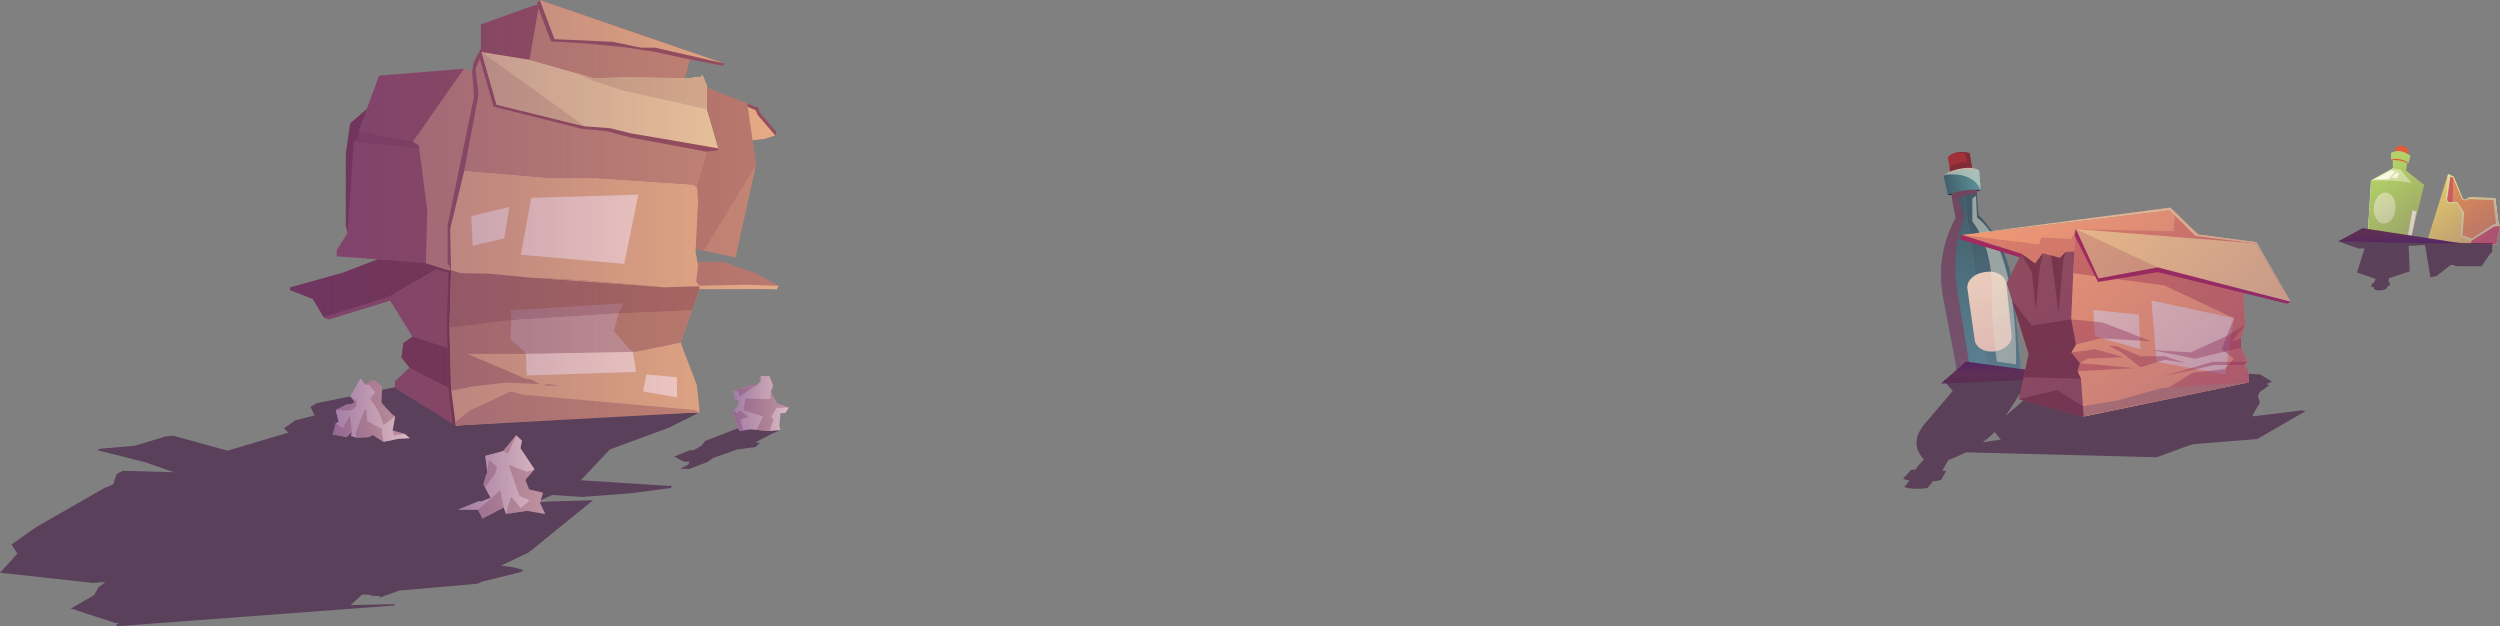 <svg xmlns="http://www.w3.org/2000/svg" xmlns:xlink="http://www.w3.org/1999/xlink" viewBox="0 0 1373.36 344.03"><rect x="0" y="0" width="1373.36" height="344.03" fill="#808080" stroke="none"/><defs><style>.cls-1{isolation:isolate;}.cls-2,.cls-4,.cls-5{fill:#4c254b;}.cls-2,.cls-25,.cls-26,.cls-27,.cls-28,.cls-29,.cls-30,.cls-31,.cls-32,.cls-33,.cls-34,.cls-35,.cls-36,.cls-37,.cls-38,.cls-39,.cls-40,.cls-41,.cls-42,.cls-43,.cls-44,.cls-45,.cls-46,.cls-47,.cls-48,.cls-50,.cls-51,.cls-52,.cls-53,.cls-54,.cls-55,.cls-56,.cls-57,.cls-58,.cls-59,.cls-60,.cls-61,.cls-62{fill-rule:evenodd;}.cls-2,.cls-3,.cls-5{opacity:0.7;}.cls-16,.cls-18,.cls-59,.cls-6,.cls-8{fill:#7d3647;}.cls-50,.cls-7{fill:#974e5f;}.cls-55,.cls-8{opacity:0.38;}.cls-9{fill:#c58677;}.cls-10{fill:#e7ab86;}.cls-11,.cls-60{fill:#c58675;}.cls-12{fill:#eec79e;}.cls-13{fill:#daaf8d;}.cls-14{fill:#b9796f;}.cls-15{fill:#fad5cc;}.cls-16{opacity:0.56;}.cls-17{fill:#ddbac7;}.cls-18{opacity:0.3;}.cls-19{fill:#bb796d;}.cls-20,.cls-29,.cls-44,.cls-45{mix-blend-mode:multiply;}.cls-21{fill:url(#linear-gradient);}.cls-22{fill:url(#linear-gradient-2);}.cls-23{fill:url(#linear-gradient-3);}.cls-24{fill:url(#linear-gradient-4);}.cls-25{fill:url(#Áåçûìÿííûé_ãðàäèåíò_42);}.cls-26{fill:url(#Áåçûìÿííûé_ãðàäèåíò_83);}.cls-27{fill:url(#Áåçûìÿííûé_ãðàäèåíò_83-2);}.cls-28{fill:url(#Áåçûìÿííûé_ãðàäèåíò_66);}.cls-29{fill:#8b3d5c;}.cls-29,.cls-44{opacity:0.67;}.cls-30{fill:url(#linear-gradient-5);}.cls-31{fill:#a42f38;}.cls-32{fill:#822b36;}.cls-33{fill:url(#Áåçûìÿííûé_ãðàäèåíò_83-3);}.cls-34,.cls-46,.cls-47,.cls-49{fill:#ffffe5;}.cls-34{opacity:0.5;}.cls-34,.cls-47{mix-blend-mode:soft-light;}.cls-35{fill:#cebdac;}.cls-36{fill:#ffe86d;}.cls-37{fill:#ffffac;}.cls-38{fill:#ffa654;}.cls-39{fill:#ea6a5f;}.cls-40{fill:#e25b38;}.cls-41{fill:#ffffe8;}.cls-42{fill:#a27897;}.cls-43{fill:#d1dbe8;}.cls-44{fill:#8877bd;}.cls-45{fill:#b3d168;}.cls-48{fill:url(#linear-gradient-6);}.cls-49{opacity:0.53;}.cls-51{fill:#ffa479;}.cls-52,.cls-55,.cls-58{fill:#9f2247;}.cls-52{opacity:0.23;}.cls-53{fill:#ffcf9d;}.cls-54{fill:#f9d1c7;}.cls-56{fill:#ffcf92;}.cls-57{fill:#ab275f;}.cls-58{opacity:0.2;}.cls-61{opacity:0.44;fill:url(#linear-gradient-7);}.cls-62{fill:url(#linear-gradient-8);}</style><linearGradient id="linear-gradient" x1="159.34" y1="116.89" x2="427.73" y2="116.89" gradientUnits="userSpaceOnUse"><stop offset="0" stop-color="#5f3484" stop-opacity="0.46"/><stop offset="0.42" stop-color="#61356f" stop-opacity="0.28"/><stop offset="1" stop-color="#64364d" stop-opacity="0"/></linearGradient><linearGradient id="linear-gradient-2" x1="402.52" y1="221.7" x2="433.36" y2="221.7" xlink:href="#linear-gradient"/><linearGradient id="linear-gradient-3" x1="251.65" y1="261.98" x2="299.49" y2="261.98" xlink:href="#linear-gradient"/><linearGradient id="linear-gradient-4" x1="182.58" y1="225.25" x2="225.19" y2="225.25" xlink:href="#linear-gradient"/><radialGradient id="Áåçûìÿííûé_ãðàäèåíò_42" cx="-7444.4" cy="-491.73" r="8.03" gradientTransform="matrix(-0.99, 0.14, 0.18, 1.25, -6201.01, 1778.29)" gradientUnits="userSpaceOnUse"><stop offset="0.02" stop-color="#371b32"/><stop offset="0.99" stop-color="#2a1032"/></radialGradient><linearGradient id="Áåçûìÿííûé_ãðàäèåíò_83" x1="-7452.91" y1="796.46" x2="-7452.91" y2="691.58" gradientTransform="matrix(-0.99, 0.14, 0.14, 0.99, -6388.15, 473.88)" gradientUnits="userSpaceOnUse"><stop offset="0.02" stop-color="#5a959c"/><stop offset="0.95" stop-color="#3e5e6b"/></linearGradient><linearGradient id="Áåçûìÿííûé_ãðàäèåíò_83-2" x1="20.53" y1="796.12" x2="20.53" y2="691.25" gradientTransform="translate(950 -578.43) rotate(-8.16)" xlink:href="#Áåçûìÿííûé_ãðàäèåíò_83"/><linearGradient id="Áåçûìÿííûé_ãðàäèåíò_66" x1="-7448.61" y1="2644.37" x2="-7448.61" y2="2585.97" gradientTransform="matrix(-0.99, 0.14, 0.11, 0.74, -6558.87, -716)" gradientUnits="userSpaceOnUse"><stop offset="0.03" stop-color="#ffdbc7"/><stop offset="1" stop-color="#ffe3ca"/></linearGradient><linearGradient id="linear-gradient-5" x1="1105.32" y1="210.71" x2="1105.32" y2="198.66" gradientUnits="userSpaceOnUse"><stop offset="0" stop-color="#572b4d"/><stop offset="0.47" stop-color="#5d2e51"/><stop offset="1" stop-color="#512061"/></linearGradient><linearGradient id="Áåçûìÿííûé_ãðàäèåíò_83-3" x1="-7453.44" y1="-496.04" x2="-7433.6" y2="-496.04" gradientTransform="matrix(-0.99, 0.14, 0.18, 1.25, -6201.01, 1778.29)" xlink:href="#Áåçûìÿííûé_ãðàäèåíò_83"/><linearGradient id="linear-gradient-6" x1="1318.5" y1="122.92" x2="1318.83" y2="133.93" xlink:href="#linear-gradient-5"/><linearGradient id="linear-gradient-7" x1="1346.34" y1="146.23" x2="1307.72" y2="93.65" gradientUnits="userSpaceOnUse"><stop offset="0" stop-color="#5f3484"/><stop offset="0.21" stop-color="#60347a" stop-opacity="0.82"/><stop offset="0.66" stop-color="#623562" stop-opacity="0.38"/><stop offset="1" stop-color="#64364d" stop-opacity="0"/></linearGradient><linearGradient id="linear-gradient-8" x1="1232.73" y1="271.66" x2="1069.99" y2="68.23" xlink:href="#linear-gradient"/></defs><g class="cls-1"><g id="Layer_2" data-name="Layer 2"><g id="_7" data-name="7"><path class="cls-2" d="M1208.2,243.75l-3.67.34-3.68,1.2-16,5.9L1080,248.47a104.56,104.56,0,0,1-9.67,4.24l-3,5.25h0l-.33.59c1.34.12,2.14.21,2.14.21l-2.77,4.87a21.22,21.22,0,0,1-4.52.73l-3,3.73a38.86,38.86,0,0,1-10.19.13h-.05a9.89,9.89,0,0,1-2.53-.76l2.22-2.64h0l.74-.94a11.57,11.57,0,0,1-3.63-.9l4.43-4.81c.75-.05,1.51-.09,2.27-.12l.84-1,.75-1.14,3.21-3.6-.29-.3c-5.25-5.65-5-12.33.59-19l15.52-18.24-5.06-5.94,24.6-2.32,20.78-.09,40.62-5.39,33,1.93-8-.91,63,3.68,6.4,3.86L1245,211l1.58.73-5.2,3.61-1,2.33,1.12,3.27-3.94,7-.06.11.3.67,26.55-3.28,2.3.35L1240,241.18Zm-97-29.88-9.41,14.65,12.57-11.06-.47-3.81Zm-15.52,23.43a41,41,0,0,1-6.52,5.67l10-1.46Zm56.47-33.7-4,6.86h0l4-6.86Zm85.06,37.4-2.47.23,4.6-.36Z"/><g class="cls-3"><polygon class="cls-4" points="318.91 263.8 345.79 265.53 367.49 266.92 369.15 266.78 368.44 268.09 346.3 270.99 319.88 272.99 303.29 271.92 296.96 274.82 295.27 275.86 301.56 275.54 325.79 274.79 290.51 303.42 275.22 310.71 282.39 311.67 287.49 313.1 286.4 314.18 264.88 319.49 262.24 320.68 218.63 324.51 218.52 324.52 217.52 325.09 208.81 328.19 208.42 327.47 204.27 327.27 203.17 326.79 199 326.56 192.6 332.4 217.01 331.88 216.59 332.63 64.11 344.03 64.08 342.83 65.69 342.36 63.36 342.21 38.9 334.27 51.7 326.94 54.1 322.6 58.01 319.72 51.17 320.22 0 314.64 9.54 304.12 6.31 299.12 19.67 289.67 57.28 268.12 61.52 266.38 62.23 265.93 64.05 260.51 67.33 258.63 98.85 259.51 98.86 259.5 95.42 259.41 79.66 253.89 53.49 247.33 54.91 246.52 74.19 244.83 90.71 239.83 95.01 239.34 125.01 247.59 158.4 237.63 155.98 235.28 162.31 230.88 172.82 228.21 170.53 223.47 173.98 221.5 220.65 211.96 230.13 213.14 230.13 213.14 233.06 212.72 383.53 226.79 381.34 228.04 367.41 234.95 336.46 246.37 334.96 246.97 319.29 263.58 318.91 263.8"/></g><polygon class="cls-5" points="405.26 246.82 391.9 251.51 388.53 253.83 378.52 257.66 373.64 257.43 377.98 255.29 378.87 253.68 375.38 253.51 370.36 250.81 378.51 247.46 381.41 247.12 385.44 244.76 387.41 242.23 406.65 234.75 408.34 235.15 411.13 235.8 422.42 235.52 428.8 236.24 424.44 238.05 415.01 243.02 417.54 243.28 414.99 245.57 405.26 246.82"/><polygon class="cls-6" points="192.38 67.77 209.1 53.34 192.38 132.82 189.97 124.12 189.97 84.72 192.38 67.77"/><polygon class="cls-7" points="246.84 231.66 216.95 213.11 216.95 209.5 225.02 201.94 220.55 196.44 221.58 188.54 226.57 184.93 210.93 159.51 210.25 142.67 184.99 140.78 184.99 137.35 190.83 128.24 194.36 77.82 196.93 75.42 196.93 72.32 208.27 41.57 254.83 37.79 259.38 39.34 260.24 34.19 264.19 26.8 264.19 13.4 293.48 2.92 295.45 2.92 294.85 1.98 296.49 0 397.8 34.83 397.11 36.12 379.16 32.68 375.81 44.54 388.52 48.4 416.74 59.31 417.17 61.54 426.53 72.54 425.93 74.43 412.44 76.15 399.5 132.08 374.08 135.74 344.07 193.24 250.39 233.78 246.84 231.66"/><polygon class="cls-8" points="194.36 77.82 196.93 75.42 196.93 72.32 226.85 77.82 230.29 80.14 230.29 81.52 194.36 77.82"/><polygon class="cls-6" points="207.5 142.47 233.95 144.62 245.86 148.4 247.81 148.4 246.9 180.07 247.81 213.74 250.39 233.78 248.71 232.78 246.44 213.16 225.02 201.94 220.55 196.44 221.58 188.54 226.57 184.93 245.98 191.18 245.41 179.72 246.32 149.72 242.09 148.46 214.33 165.04 180.41 175.43 177.78 174.17 171.82 164.2 159.34 159.39 159.34 157.91 188.09 149.89 207.5 142.47"/><polygon class="cls-7" points="239.51 147.83 213.21 163.2 177.78 174.17 180.41 175.43 214.33 165.04 242.09 148.46 239.51 147.83"/><polygon class="cls-9" points="247.81 148.4 245.86 148.4 233.95 144.62 234.7 115.53 230.29 81.52 230.29 80.14 226.85 77.82 254.83 37.79 259.38 39.34 260.35 53.34 245.92 123.38 245.86 144.05 247.81 148.4"/><polygon class="cls-10" points="296.49 0 304.62 21.5 336.57 22.99 352.26 26.2 359.82 26.2 397.8 34.83 296.49 0"/><polygon class="cls-11" points="295.8 4.55 290.87 32.84 316.3 40.06 326.72 43.03 343.9 42.35 376.24 43.03 379.16 32.68 359.82 28.49 342.41 25.86 320.88 23.79 302.67 22.76 295.8 4.55"/><polygon class="cls-12" points="264.53 28.6 290.87 32.84 326.72 43.03 343.9 42.35 376.24 43.03 379.75 43.03 381.24 42.35 384.67 42.46 385.93 41.32 388.45 47.33 388.45 60.04 394.87 81.57 368.24 76.93 346.59 73.27 335.02 70.41 321.28 69.38 272.84 57.46 264.53 28.6"/><polygon class="cls-13" points="342.13 49.68 326.09 44.52 316.3 40.06 326.72 43.03 343.9 42.35 379.75 43.03 381.24 42.35 384.67 42.46 385.93 41.32 388.45 47.33 388.45 60.04 342.13 49.68"/><polygon class="cls-9" points="263.62 32.21 261.21 37.79 262.93 51.57 255.03 93.71 302.79 97.83 327.98 97.83 380.66 101.39 382.95 102.99 388.45 83.41 346.19 75.5 333.25 72.07 319.85 70.81 271.06 58.55 263.62 32.21"/><polygon class="cls-10" points="408.67 57.81 415.08 60.56 416.22 63.19 425.93 74.43 420.12 76.25 406.95 77.85 408.67 57.81"/><polygon class="cls-11" points="410.46 56.88 415.31 90.68 404.08 141.47 386.56 137.69 380.72 136.09 382.95 102.99 388.45 83.41 394.87 82.66 394.87 81.57 388.45 60.04 388.52 48.4 410.46 56.88"/><polygon class="cls-14" points="380.72 143.82 397.15 143.82 414.68 149.89 427.73 156.99 411.01 156.42 392 156.99 380.72 156.99 380.72 143.82"/><polygon class="cls-10" points="380.72 158.82 407 158.82 425.44 158.82 426.53 159.22 427.73 156.99 411.01 156.42 380.72 156.99 380.72 158.82"/><polygon class="cls-10" points="250.39 233.78 247.81 213.74 246.9 180.07 247.81 148.4 252.91 150.06 268.02 150.29 294.02 152.69 318.59 153.95 364.86 157.82 384.16 157.16 384.16 159.22 373.96 188.2 374.31 189.34 382.73 211.39 384.16 224.22 384.16 226.51 335.88 228.17 250.39 233.78"/><polygon class="cls-15" points="342.81 166.61 339.83 172.16 337.2 181.84 345.19 191.09 347.62 193.27 349.45 204.29 289.33 206.24 288.93 194.38 287.5 192.53 280.39 186.42 280.91 175.89 280.39 170.43 342.81 166.61"/><polygon class="cls-11" points="280.68 215.05 258.58 225.25 250.14 231.87 250.39 233.78 384.16 226.51 381.64 225.25 292.48 217.29 287.55 216.94 280.68 215.05"/><polygon class="cls-8" points="247.93 214.63 258.69 212.48 277.47 210.19 296.37 210.99 292.13 208.58 288.24 207.9 283.89 205.95 256.63 194.38 288.93 194.38 349.34 193.24 373.96 188.2 380.21 170.43 339.83 172.16 280.91 175.89 246.9 180.07 247.93 214.63"/><polygon class="cls-16" points="384.16 157.16 384.16 159.22 380.21 170.43 338.81 172.23 280.91 175.89 246.9 180.07 247.81 148.4 252.91 150.06 268.02 150.29 292.98 152.59 364.86 157.82 384.16 157.16"/><polygon class="cls-11" points="298.03 211.85 300.78 210.82 307.31 211.85 298.03 211.85"/><polygon class="cls-15" points="353.23 215.05 355.07 205.66 371.9 207.27 371.9 218.26 353.23 215.05"/><polygon class="cls-17" points="417.9 206.58 417.9 209.5 415.75 211.56 412.32 211.56 402.87 214.63 404.07 219.29 406.05 219.89 405.36 223.07 402.52 226.34 406.13 236.81 412.06 235.78 421.68 236.81 428.72 236.3 428.12 233.78 428.72 227.02 431.47 226.85 433.36 223.84 426.92 221.7 423.48 215.05 424.69 211.96 422.71 206.58 417.9 206.58"/><polygon class="cls-18" points="419.1 228.74 408.37 225.39 409.57 218.95 423.05 219.29 423.48 215.05 426.92 221.7 433.36 223.84 426.53 224.1 423.74 228.74 424.86 230.8 422.71 236.74 421.68 236.81 415.67 236.17 419.1 228.74"/><polygon class="cls-18" points="408.37 236.43 406.65 230.54 411.11 228.91 406.65 225.39 404.67 227.19 403.34 225.39 402.52 226.34 406.13 236.81 408.37 236.43"/><polygon class="cls-18" points="402.87 214.63 405.75 215.05 405.75 216.2 406.35 217.83 415.75 211.56 412.32 211.56 402.87 214.63"/><path class="cls-17" d="M283.52,239.13l3.26,2.92-.86,4.21s6.87,10.1,7.73,11.51l-5.07,5.84,2.06,5.24,7.65,1.81-1.63,5.67,2.83,6-9.88-1.72-11.68,1.72-1.2-3.52-11.68,6L262.56,280H251.65l11.08-4.55h1.72l5.06-2-3.95-7.3s1.55-5.93,2-6.1-1-9.62-1-9.62l9.8-2.66Z"/><path class="cls-18" d="M285.32,272.29l-5.84-16.92,10,3.86,4.21-1.46-5.07,5.84,2.06,5.24,7.65,1.81-1.63,5.67,2.83,6-9.88-1.72-11.68,1.72s2.45-9.23,2.75-9.28,5.33,6,5.33,6l5.06-4.21Z"/><polygon class="cls-18" points="276.73 278.82 274.84 269.37 262.56 280.02 265.05 284.83 276.73 278.82"/><polygon class="cls-18" points="267.54 260.09 268.57 252.71 273.04 256.4 271.92 260.61 266.32 267.58 265.56 266.19 267.54 260.09"/><polygon class="cls-18" points="276.39 247.81 279.13 249.18 283.51 239.13 276.39 247.81"/><path class="cls-17" d="M192.49,217.8l5.62-10,2.34,3.44,4.7-2.64,4.7,3.55-.35,9s6,7.08,7.62,7.62l-1.43,7.73,6.75,1.89,2.75,2.35-6.41.34-8.08,1.66L204.86,239s-1.57.43-1.77.86-7.27.51-7.27.51l-3-.91.52-2.23-3,2.8s-8-1.52-7.73-1.49,1.77-5.95,1.77-5.95l1.66-.92-1.6-6.41s5.58-3,6-3.09,2.4-.12,2.4-.12l2-1.2Z"/><polygon class="cls-18" points="195.3 237.96 200.28 225.25 201.2 224.9 201.71 231.43 209.9 235.67 209.62 237.22 210.7 242.71 204.86 238.99 203.09 239.85 195.82 240.37 195.3 237.96"/><polygon class="cls-18" points="193.3 237.22 192.21 228.45 188.37 235.04 184.36 232.58 182.59 238.53 190.32 240.02 193.3 237.22"/><polygon class="cls-18" points="184.42 225.25 191.35 225.65 193.01 225.25 195.59 223.47 195.87 220.38 192.49 217.8 194.78 220.84 192.78 222.04 190.38 222.16 184.42 225.25"/><polygon class="cls-18" points="215.69 236.47 216.43 239.22 222.44 238.36 215.69 236.47"/><polygon class="cls-18" points="217.12 228.74 210.7 233.49 209.04 228.74 207.73 225.65 203.43 219.01 206.07 215.57 203 211.56 200.45 211.22 205.15 208.58 209.84 212.13 209.5 221.12 217.12 228.74"/><polygon class="cls-19" points="415.31 90.68 410.46 56.88 388.52 48.4 388.45 60.04 394.87 82.66 388.45 83.41 382.95 102.99 380.72 136.09 386.56 137.69 415.31 90.68"/><polygon class="cls-13" points="264.53 28.6 321.28 69.38 272.84 57.46 264.53 28.6"/><polygon class="cls-10" points="255.03 93.71 302.79 97.83 327.98 97.83 380.66 101.39 382.95 102.99 383.47 110.66 382.1 138.38 383.47 146.17 382.44 154.53 384.16 157.16 364.86 157.82 318.59 153.95 291.96 152.58 268.02 150.29 252.91 150.06 247.81 148.4 247.3 125.77 255.03 93.71"/><polygon class="cls-15" points="258.86 118.74 259.67 135 276.96 130.99 279.82 113.7 258.86 118.74"/><polygon class="cls-15" points="286.12 139.92 291.85 108.66 350.6 106.94 342.93 144.96 286.12 139.92"/><g class="cls-20"><polygon class="cls-21" points="384.16 158.82 407 158.82 425.44 158.82 426.53 159.22 427.73 156.99 414.68 149.89 397.15 143.82 383.06 143.82 382.1 138.38 382.19 136.49 386.56 137.69 404.08 141.47 415.31 90.68 413.36 77.07 420.12 76.25 425.93 74.43 426.53 72.54 417.17 61.54 416.74 59.31 388.52 48.4 388.45 48.38 388.45 47.33 385.93 41.32 384.67 42.46 381.24 42.35 379.75 43.03 376.25 42.97 379.16 32.68 397.11 36.12 397.8 34.83 296.49 0 294.85 1.98 295.45 2.92 293.48 2.92 264.19 13.4 264.19 26.8 260.24 34.19 259.38 39.34 254.83 37.79 208.27 41.57 201.52 59.88 192.38 67.77 189.97 84.72 189.97 124.12 190.89 127.43 190.83 128.24 184.99 137.35 184.99 140.78 210.25 142.67 210.25 142.69 207.5 142.47 188.09 149.89 159.34 157.91 159.34 159.39 171.82 164.2 177.78 174.17 180.41 175.43 214.33 165.04 226.57 184.93 221.58 188.54 220.55 196.44 225.02 201.94 216.95 209.5 216.95 213.11 246.84 231.66 248.71 232.78 248.71 232.78 250.39 233.78 384.16 226.51 384.16 224.22 382.73 211.39 374.31 189.34 373.96 188.2 384.16 159.22 384.16 158.82"/><polygon class="cls-22" points="426.92 221.7 423.48 215.05 424.69 211.96 422.71 206.58 417.9 206.58 417.9 209.5 415.75 211.56 412.32 211.56 402.87 214.63 404.07 219.29 406.05 219.89 405.36 223.07 402.52 226.34 406.13 236.81 408.37 236.43 412.06 235.78 421.68 236.81 428.72 236.3 428.12 233.78 428.72 227.02 431.47 226.85 433.36 223.84 426.92 221.7"/><path class="cls-23" d="M298.29,270.66l-7.65-1.81-2.06-5.24,5.07-5.84c-.86-1.41-7.73-11.51-7.73-11.51l.86-4.21-3.26-2.92-7.13,8.68-9.8,2.66s1,7,1,9l-.08.57c-.43.17-2,6.1-2,6.1l.76,1.39h0l3.19,5.91-5.06,2h-1.72L251.65,280h10.91l2.49,4.81,11.68-6,1.2,3.52,11.68-1.72,9.88,1.72-2.83-6Z"/><path class="cls-24" d="M215.69,236.47l1.43-7.73-7.62-7.62.35-9-4.7-3.55-4.7,2.64-2.34-3.44-5.62,10,2.29,3-2,1.2s-2,.06-2.4.12-6,3.09-6,3.09l1.6,6.41-1.66.92-1.77,5.95c-.23,0,7.73,1.49,7.73,1.49l3-2.8-.52,2.23,3,.91s7.07-.08,7.27-.51l1.77-.86,5.84,3.72,8.08-1.66,6.41-.34-2.75-2.35Z"/></g><path class="cls-25" d="M1088.05,104.45s-10.12,3.44-18.08,2.59A23.86,23.86,0,0,1,1088.05,104.45Z"/><path class="cls-26" d="M1110.19,202.89l-4.43-44.5a67.08,67.08,0,0,0-18.91-40.4h0l-1.17-17.54-7.59,1.09L1093,205.3Z"/><path class="cls-27" d="M1075.78,207.83l-8.41-44.74a64.9,64.9,0,0,1,6.56-42.59l.38-.71-3.12-17.26,6.9-1L1093,205.3Z"/><path class="cls-28" d="M1096,193h0c-5.58.8-10.6-1.95-11.2-6.15l-4-28.19c-.54-3.81,2.75-7.62,7.73-8.8a25.12,25.12,0,0,1,3-.53c5.44-.59,10.23,2.38,10.65,6.47l2.88,28.39C1105.5,188.32,1101.49,192.22,1096,193Z"/><path class="cls-29" d="M1079,119.13l-2.91-10a28.41,28.41,0,0,1,10-2.78l0-.14c-.32-1,.51-3.56-.53-3.53-2,.06-9.34-.08-13.38,1-1.12.29.09,3.68.22,4.84l.36,3.4,1.61,7.89-.38.71a64.9,64.9,0,0,0-6.56,42.59l8.41,44.74,7.14-1-7.62-46.19A83.79,83.79,0,0,1,1079,119.13Z"/><polygon class="cls-30" points="1066.27 210.71 1079.94 198.66 1144.36 207.33 1066.27 210.71"/><path class="cls-31" d="M1084.45,98.57,1082,84.14s-7.64-2.42-12,2.25l2.53,13.89S1077,96.9,1084.45,98.57Z"/><path class="cls-32" d="M1071,92.19a12,12,0,0,1,9.68-2.86l-1-4.78s-1-1-7.19,0a16,16,0,0,1,9.45-.38l1.65,10-12,2Z"/><path class="cls-33" d="M1088.05,104.45A37.45,37.45,0,0,0,1070,107l-2.29-10.53s9.11-6.3,19.64-2.82Z"/><path class="cls-34" d="M1069.26,96s14.65-2.23,18.79,8.44l-.73-10.76A21.55,21.55,0,0,0,1069.26,96Z"/><path class="cls-34" d="M1083.49,109V121.6s10.7,12.39,10.65,35.91a276.69,276.69,0,0,0,2.86,41.15l10.47,1.47s2.11-62.89-21.39-80.64l-.58-12Z"/><path class="cls-35" d="M1067.68,96.51s2-2.47,9.42-3.87,10.22,1,10.22,1A30.17,30.17,0,0,0,1067.68,96.51Z"/><polygon class="cls-36" points="1373.36 124.14 1371.27 134.31 1333.2 133.31 1344.84 95.52 1347.96 97.13 1352.9 109.1 1354.27 109.74 1356.55 108.36 1370.79 108.77 1372.57 122.92 1373.36 124.14"/><path class="cls-37" d="M1373.36,124.14l-3.34.37s-12,7.63-12.24,7.71-6-2.66-6-2.66l.61-13-2.84-5-5.33,0-.68-1.58,1.26-14.38,3.13,1.61,4.94,12,1.37.64,2.28-1.38,14.24.41,1.78,14.15Z"/><polygon class="cls-38" points="1346.11 97.11 1347.65 97.7 1352.45 109.48 1354.17 110.18 1356.26 109.38 1369.71 109.91 1371.15 122.89 1369.34 123.4 1358 131.02 1352.75 129.42 1353.67 116.67 1349.92 110.88 1344.9 110.88 1344.39 109.75 1346.11 97.11"/><polygon class="cls-39" points="1347.65 97.7 1347.32 111 1344.9 110.88 1344.39 109.75 1346.11 97.11 1347.65 97.7"/><polygon class="cls-39" points="1357.78 132.22 1357.28 133.94 1371.27 134.31 1373.36 124.14 1370.02 124.51 1357.78 132.22"/><path class="cls-40" d="M1315.45,86.56l0-3.19a3.39,3.39,0,0,1,3.81-3.3,10.41,10.41,0,0,1,1.09.2,3.37,3.37,0,0,1,2.22,4.9l-1.34,2.47Z"/><polygon class="cls-41" points="1300.76 128.06 1302.5 99.17 1314.51 92.49 1318.82 93.28 1324.89 100.74 1317.65 130.98 1300.76 128.06"/><polygon class="cls-42" points="1318.82 93.28 1321.72 93.65 1331.66 101.59 1324.31 132.16 1316.7 130.81 1324.89 100.74 1318.82 93.28"/><polygon class="cls-42" points="1314.51 92.49 1314.55 86.7 1322.63 87.88 1321.72 93.65 1318.82 93.28 1314.51 92.49"/><path class="cls-43" d="M1313.62,84.09l.12,3.53s3.58-1,9.31,1.71l1-3.63S1319.13,81.23,1313.62,84.09Z"/><path class="cls-44" d="M1302.5,126.06c.68,1.75,18.81,5.38,20.7,3.81s5.72-25.19,5.72-28.28c0,0-3.08-3.08-8.55-8.2l.75-4.87a15,15,0,0,0-5.86-1.08l.16,5.33s-8.88,4.32-10.59,6.83S1302.12,125.07,1302.5,126.06Z"/><path class="cls-45" d="M1325,128.79l6.68-27.2-9.93-7.88.63-4.22h0l.69-.16,1-3.63s-4.93-4.47-10.44-1.61l.12,3.53.18,0-.18,0,.7.42h0l.07,4.45-12,6.68-1.74,28.89,16.89,2.92,6.66,1.18.5-2.52h0Z"/><path class="cls-40" d="M1313.74,87.62l.7.42,0-.14s4.88-.09,7.9,1.59l.69-.16S1318.43,86.27,1313.74,87.62Z"/><path class="cls-34" d="M1302.5,99.17s15.22-.65,22.39,1.57l-6.08-7.46-4.3-.79Z"/><polygon class="cls-46" points="1304.39 98.55 1313.14 93.91 1315.9 94.05 1312.13 98.51 1304.39 98.55"/><polygon class="cls-46" points="1316.38 94.79 1313.82 97.41 1316.77 97.95 1318.01 95.09 1316.38 94.79"/><polygon class="cls-47" points="1322.74 129.26 1325.27 115.62 1327.46 116.03 1324.82 129.65 1322.74 129.26"/><polygon class="cls-48" points="1284.39 132.64 1297.85 125.34 1353.23 133.83 1284.39 132.64"/><ellipse class="cls-49" cx="1309.9" cy="114.27" rx="8.53" ry="6" transform="translate(1067.55 1406.62) rotate(-84.36)"/><polygon class="cls-50" points="1140.36 125.86 1110.39 139.4 1102.34 155.55 1114.44 194.45 1109.06 219.3 1144.62 228.81 1138.9 150.09 1140.36 125.86"/><polygon class="cls-51" points="1110.39 139.4 1077.61 129.09 1191.94 115.59 1207.81 128.75 1238.94 133.93 1134.73 138.37 1131.73 141.71 1122.22 139.12 1117.98 144.78 1110.39 139.4"/><polygon class="cls-52" points="1122.22 139.12 1131.73 141.71 1134.73 138.37 1140.7 138.11 1142.19 126.57 1237.04 133.62 1207.81 128.75 1194.74 117.91 1193.98 127.02 1140.36 125.86 1137.79 131.29 1121.36 130.47 1120.13 134.25 1077.61 129.09 1110.39 139.4 1117.98 144.78 1122.22 139.12"/><polygon class="cls-53" points="1077.61 129.09 1191.94 115.59 1206.08 129.61 1238.84 133.75 1258.5 165.83 1239.51 133.01 1207.45 128.81 1192.25 114.05 1077.61 129.09"/><polygon class="cls-51" points="1144.62 228.81 1143.11 208.02 1141.24 203.96 1142.49 199.47 1137.79 193.59 1140.38 189.26 1137.79 175.43 1138.9 150.09 1140.36 125.86 1238.84 133.75 1232.38 162.62 1233.41 178.37 1231.15 185.8 1231.15 190.99 1234.61 198.77 1232.88 200.5 1235.05 203.49 1235.48 210.01 1144.62 228.81"/><polygon class="cls-54" points="1184.68 198.77 1181.88 165.06 1227.19 174.77 1222.51 205.69 1184.68 198.77"/><polygon class="cls-54" points="1175.83 191.86 1174.96 172.84 1149.89 170.24 1150.96 184.72 1175.83 191.86"/><polygon class="cls-55" points="1232.88 200.5 1234.61 198.77 1231.15 190.99 1231.15 185.8 1233.41 178.37 1232.38 162.62 1233.41 159.63 1233.21 159.61 1239.6 136.5 1156.1 129.2 1140.36 125.86 1138.9 150.09 1189.04 156.81 1227.19 174.77 1220.4 191.86 1227.19 197.04 1222.17 202.76 1204.53 204.77 1175.83 222.35 1235.48 210.01 1235.05 203.49 1232.88 200.5"/><polygon class="cls-56" points="1238.84 133.75 1258.5 165.83 1185.33 147.76 1152.82 153.67 1140.36 125.86 1238.84 133.75"/><polygon class="cls-57" points="1077.61 129.09 1076.58 131.39 1110.32 141.59 1110.39 139.4 1077.61 129.09"/><polygon class="cls-57" points="1258.5 165.83 1256.24 166.77 1185.33 149.49 1152.55 154.91 1139.7 129.43 1140.36 125.86 1152.79 152.93 1185.33 146.9 1258.5 165.83"/><polygon class="cls-58" points="1140.36 125.86 1187.06 147.76 1152.82 153.67 1140.36 125.86"/><polygon class="cls-59" points="1137.79 175.43 1116.17 178.89 1105.3 165.06 1114.44 194.45 1111.67 207.26 1143.11 208.02 1141.24 203.96 1142.49 199.47 1137.79 193.59 1140.38 189.26 1137.79 175.43"/><polygon class="cls-55" points="1137.79 175.43 1155.08 177.16 1181.88 187.53 1154.08 185.86 1140.38 189.26 1137.79 175.43"/><polygon class="cls-55" points="1233.41 178.37 1224.24 184.07 1203.49 193.59 1181.88 192.29 1206.08 197.04 1231.15 190.99 1231.15 185.8 1225.91 187.71 1233.41 178.37"/><polygon class="cls-55" points="1234.61 198.77 1215.28 198.77 1188.31 206.74 1216.46 200.5 1232.88 200.5 1234.61 198.77"/><polygon class="cls-55" points="1142.49 199.47 1172.37 202.23 1141.24 203.96 1142.49 199.47"/><polygon class="cls-55" points="1137.79 193.59 1151.06 191.86 1166.32 196.18 1146.86 197.04 1142.49 199.47 1137.79 193.59"/><polygon class="cls-55" points="1165.45 193.59 1175.83 201.72 1189.25 197.65 1200.7 199.47 1189.25 195.66 1175.83 195.66 1162.12 190 1158.53 190 1165.45 193.59"/><path class="cls-60" d="M1144.62,228.81l90.86-18.8-48.42,3.23-23.35,6.7-19.5,3.21C1144.36,225,1144.61,226.91,1144.62,228.81Z"/><path class="cls-59" d="M1144.21,223.15,1130,214.33l-20.94,5,35.56,9.51C1144.62,227,1144.21,223.85,1144.21,223.15Z"/><polygon class="cls-59" points="1110.39 139.4 1116.17 149.49 1118.31 170.24 1120.49 147.76 1122.22 139.12 1117.98 144.78 1110.39 139.4"/><polygon class="cls-59" points="1126.73 140.35 1130.87 171.97 1133.46 142.58 1134.73 138.37 1131.73 141.71 1126.73 140.35"/><path class="cls-61" d="M1373.36,124.14l-.79-1.22-1.78-14.15-14.24-.41-2.28,1.38-1.37-.64-4.94-12-3.13-1.61L1334,130.88l-9-1.38,6.71-27.91-9.93-7.93.31-2,.34-2.14.67-.16.5-1.81.51-1.82h0a9.31,9.31,0,0,0-1.28-.93,3.36,3.36,0,0,0-2.38-4.5,10.41,10.41,0,0,0-1.09-.2,3.39,3.39,0,0,0-3.81,3.3h0a8.08,8.08,0,0,0-1.88.71l.12,3.53.18,0h0l-.18,0,.7.42h0l.07,4.45-12,6.68-1.61,26.64-3-.47-13.46,7.3,68.14,1.18,18.74.49Z"/><path class="cls-62" d="M1211.07,129.29l-3.26-.54-3-2.46-12.61-12.24-98,12.86a67.11,67.11,0,0,0-7.35-8.92l-.78-11.62h0l-.09-1.3c1.28-.36,2.06-.62,2.06-.62l-.73-10.76a7.81,7.81,0,0,0-3.92-1.36L1082,84.14s-5.1-1.61-9.37.35l-.08,0h0a8.56,8.56,0,0,0-2.62,1.87l1.06,5.8h0l.33,2.07a9.72,9.72,0,0,0-3.69,2.25L1070,107c.68.07,1.36.11,2.06.13l.4,2.22.27,2.51,1.61,7.89-.38.71a64.9,64.9,0,0,0-6.56,42.59l7.53,40-8.63,7.6,45.07-2-2.28,10.54,35.56,9.51,31.2-6.46h0L1235.48,210l-.43-6.52-2.17-3,1.73-1.73-3.46-7.78V185.8l2.26-7.43-1-15.5,0-.25.53-1.54,23.34,5.69,2.25-.94-19-32.82Zm-100.9,73.44L1107,170.39l7.48,24.06-1.86,8.61ZM1104.6,151a66.6,66.6,0,0,0-3.91-12.34l8.74,2.64Zm39.61,72.18-1.1-15.18h0l1.1,15.18Zm92.71-89.6-2.21-.37,4.12.52Z"/><path class="cls-2" d="M1369,138.69l-1,.59-4.76,7-13.94-.08-1.92-.73-1.46.29-7.38,5.86-3.38.74-3-17.8-9,.51.56,14-11.36,3.75-.13,1-.13,1.07.62.09.1.91.1.91h0a14.91,14.91,0,0,1-1.44.44c.31.95-1.2,2-3.28,2.19-.37,0-.74.06-1.11.08-2,.09-3.39-.71-3-1.71h0a10.77,10.77,0,0,1-1.68-.39l.88-1.75.16,0h0l-.16,0,.77-.2h0l1-2.21-10.25-3.56,4.14-13.27-3.06.17-11.37-4,66.37.82,18.33.13Z"/></g></g></g></svg>